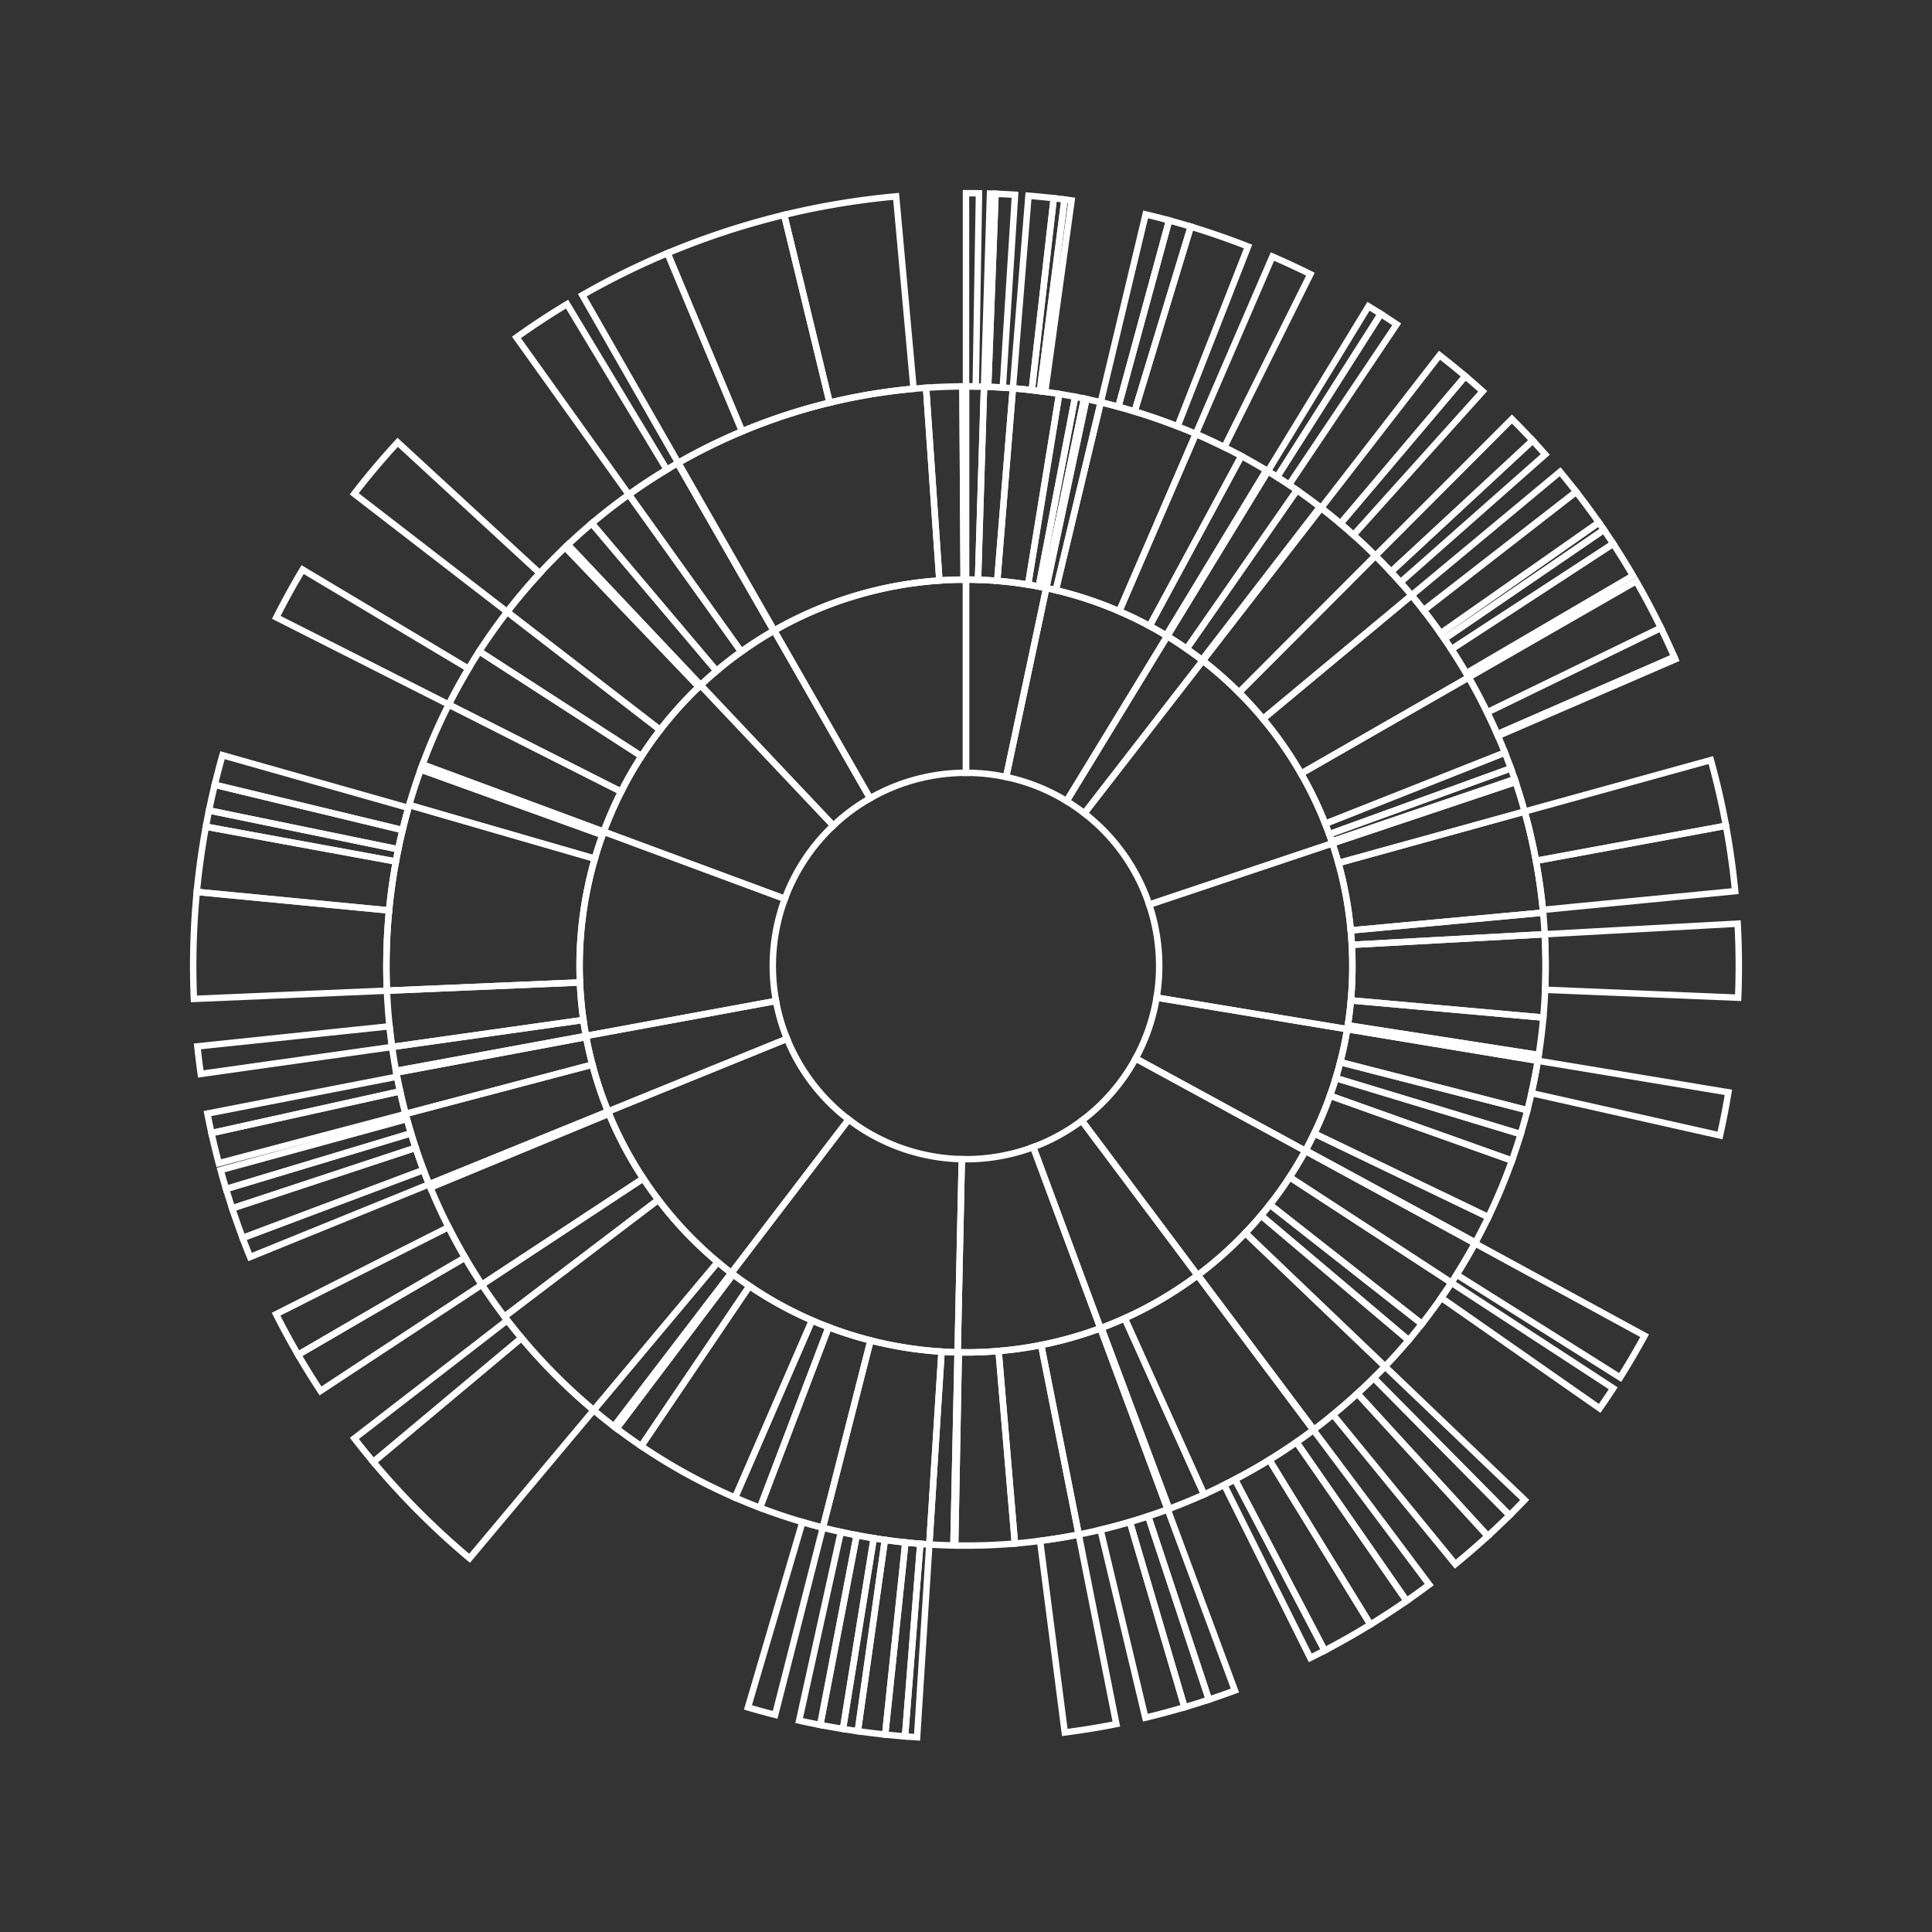 <svg width="300" height="300"><rect width="100%" height="100%" fill="#333333" stroke="none"/><g transform="translate(150,150)"><path title="setup-machine" d="M3.67394039744206e-15,-60A60,60,0,0,1,12.463,-58.691L6.232,-29.346A30,30,0,0,0,1.83697019872103e-15,-30Z" style="stroke: white; fill: none;"></path><path title="command-line" d="M12.463,-58.691A60,60,0,0,1,31.249,-51.22L15.625,-25.61A30,30,0,0,0,6.232,-29.346Z" style="stroke: white; fill: none;"></path><path title="markdown" d="M31.249,-51.22A60,60,0,0,1,36.763,-47.418L18.382,-23.709A30,30,0,0,0,15.625,-25.61Z" style="stroke: white; fill: none;"></path><path title="git-basics" d="M36.763,-47.418A60,60,0,0,1,56.896,-19.048L28.448,-9.524A30,30,0,0,0,18.382,-23.709Z" style="stroke: white; fill: none;"></path><path title="r-intro" d="M56.896,-19.048A60,60,0,0,1,59.193,9.808L29.596,4.904A30,30,0,0,0,28.448,-9.524Z" style="stroke: white; fill: none;"></path><path title="functions" d="M59.193,9.808A60,60,0,0,1,52.687,28.706L26.344,14.353A30,30,0,0,0,29.596,4.904Z" style="stroke: white; fill: none;"></path><path title="vectors" d="M52.687,28.706A60,60,0,0,1,35.964,48.027L17.982,24.014A30,30,0,0,0,26.344,14.353Z" style="stroke: white; fill: none;"></path><path title="lists" d="M35.964,48.027A60,60,0,0,1,20.879,56.25L10.439,28.125A30,30,0,0,0,17.982,24.014Z" style="stroke: white; fill: none;"></path><path title="dataframes" d="M20.879,56.25A60,60,0,0,1,-1.299,59.986L-0.649,29.993A30,30,0,0,0,10.439,28.125Z" style="stroke: white; fill: none;"></path><path title="dplyr" d="M-1.299,59.986A60,60,0,0,1,-36.438,47.668L-18.219,23.834A30,30,0,0,0,-0.649,29.993Z" style="stroke: white; fill: none;"></path><path title="apis" d="M-36.438,47.668A60,60,0,0,1,-55.583,22.595L-27.791,11.298A30,30,0,0,0,-18.219,23.834Z" style="stroke: white; fill: none;"></path><path title="r-markdown" d="M-55.583,22.595A60,60,0,0,1,-59.009,10.859L-29.505,5.43A30,30,0,0,0,-27.791,11.298Z" style="stroke: white; fill: none;"></path><path title="ggplot2" d="M-59.009,10.859A60,60,0,0,1,-56.258,-20.857L-28.129,-10.429A30,30,0,0,0,-29.505,5.43Z" style="stroke: white; fill: none;"></path><path title="git-branches" d="M-56.258,-20.857A60,60,0,0,1,-41.211,-43.608L-20.606,-21.804A30,30,0,0,0,-28.129,-10.429Z" style="stroke: white; fill: none;"></path><path title="git-collaboration" d="M-41.211,-43.608A60,60,0,0,1,-29.789,-52.083L-14.895,-26.041A30,30,0,0,0,-20.606,-21.804Z" style="stroke: white; fill: none;"></path><path title="shiny" d="M-29.789,-52.083A60,60,0,0,1,-1.1021821192326178e-14,-60L-5.510910596163089e-15,-30A30,30,0,0,0,-14.895,-26.041Z" style="stroke: white; fill: none;"></path><path title="git" d="M5.5109105961630896e-15,-90A90,90,0,0,1,2.799,-89.956L1.866,-59.971A60,60,0,0,0,3.67394039744206e-15,-60Z" style="stroke: white; fill: none;"></path><path title="command-line-tools-bash" d="M2.799,-89.956A90,90,0,0,1,7.278,-89.705L4.852,-59.804A60,60,0,0,0,1.866,-59.971Z" style="stroke: white; fill: none;"></path><path title="text-editors" d="M7.278,-89.705A90,90,0,0,1,14.471,-88.829L9.648,-59.219A60,60,0,0,0,4.852,-59.804Z" style="stroke: white; fill: none;"></path><path title="r-language" d="M14.471,-88.829A90,90,0,0,1,16.955,-88.389L11.303,-58.926A60,60,0,0,0,9.648,-59.219Z" style="stroke: white; fill: none;"></path><path title="rstudio" d="M16.955,-88.389A90,90,0,0,1,18.336,-88.112L12.224,-58.742A60,60,0,0,0,11.303,-58.926Z" style="stroke: white; fill: none;"></path><path title="resources" d="M18.336,-88.112A90,90,0,0,1,18.695,-88.037L12.463,-58.691A60,60,0,0,0,12.224,-58.742Z" style="stroke: white; fill: none;"></path><path title="accessing-the-command-line" d="M18.695,-88.037A90,90,0,0,1,20.921,-87.535L13.948,-58.356A60,60,0,0,0,12.463,-58.691Z" style="stroke: white; fill: none;"></path><path title="navigating-the-command-line" d="M20.921,-87.535A90,90,0,0,1,35.685,-82.623L23.79,-55.082A60,60,0,0,0,13.948,-58.356Z" style="stroke: white; fill: none;"></path><path title="file-commands" d="M35.685,-82.623A90,90,0,0,1,42.762,-79.192L28.508,-52.795A60,60,0,0,0,23.79,-55.082Z" style="stroke: white; fill: none;"></path><path title="dealing-with-errors" d="M42.762,-79.192A90,90,0,0,1,46.643,-76.97L31.095,-51.314A60,60,0,0,0,28.508,-52.795Z" style="stroke: white; fill: none;"></path><path title="resources-1" d="M46.643,-76.97A90,90,0,0,1,46.874,-76.83L31.249,-51.22A60,60,0,0,0,31.095,-51.314Z" style="stroke: white; fill: none;"></path><path title="writing-markdown" d="M46.874,-76.83A90,90,0,0,1,51.392,-73.884L34.261,-49.256A60,60,0,0,0,31.249,-51.22Z" style="stroke: white; fill: none;"></path><path title="rendering-markdown" d="M51.392,-73.884A90,90,0,0,1,54.968,-71.264L36.645,-47.509A60,60,0,0,0,34.261,-49.256Z" style="stroke: white; fill: none;"></path><path title="resources-2" d="M54.968,-71.264A90,90,0,0,1,55.145,-71.127L36.763,-47.418A60,60,0,0,0,36.645,-47.509Z" style="stroke: white; fill: none;"></path><path title="what-is-this-git-thing-anyway" d="M55.145,-71.127A90,90,0,0,1,63.578,-63.701L42.386,-42.467A60,60,0,0,0,36.763,-47.418Z" style="stroke: white; fill: none;"></path><path title="installation-setup" d="M63.578,-63.701A90,90,0,0,1,69.188,-57.559L46.125,-38.373A60,60,0,0,0,42.386,-42.467Z" style="stroke: white; fill: none;"></path><path title="making-changes" d="M69.188,-57.559A90,90,0,0,1,78.05,-44.812L52.034,-29.875A60,60,0,0,0,46.125,-38.373Z" style="stroke: white; fill: none;"></path><path title="github-and-remotes" d="M78.05,-44.812A90,90,0,0,1,83.678,-33.135L55.786,-22.09A60,60,0,0,0,52.034,-29.875Z" style="stroke: white; fill: none;"></path><path title="course-assignments-on-github" d="M83.678,-33.135A90,90,0,0,1,84.605,-30.693L56.403,-20.462A60,60,0,0,0,55.786,-22.09Z" style="stroke: white; fill: none;"></path><path title="command-summary" d="M84.605,-30.693A90,90,0,0,1,85.2,-28.999L56.8,-19.332A60,60,0,0,0,56.403,-20.462Z" style="stroke: white; fill: none;"></path><path title="resources-3" d="M85.2,-28.999A90,90,0,0,1,85.344,-28.573L56.896,-19.048A60,60,0,0,0,56.8,-19.332Z" style="stroke: white; fill: none;"></path><path title="programming-with-r" d="M85.344,-28.573A90,90,0,0,1,86.746,-23.982L57.831,-15.988A60,60,0,0,0,56.896,-19.048Z" style="stroke: white; fill: none;"></path><path title="running-r-scripts" d="M86.746,-23.982A90,90,0,0,1,89.618,-8.284L59.745,-5.523A60,60,0,0,0,57.831,-15.988Z" style="stroke: white; fill: none;"></path><path title="comments" d="M89.618,-8.284A90,90,0,0,1,89.865,-4.931L59.91,-3.288A60,60,0,0,0,59.745,-5.523Z" style="stroke: white; fill: none;"></path><path title="variables" d="M89.865,-4.931A90,90,0,0,1,89.643,8.008L59.762,5.339A60,60,0,0,0,59.91,-3.288Z" style="stroke: white; fill: none;"></path><path title="gettinghelp" d="M89.643,8.008A90,90,0,0,1,88.933,13.818L59.289,9.212A60,60,0,0,0,59.762,5.339Z" style="stroke: white; fill: none;"></path><path title="resources-4" d="M88.933,13.818A90,90,0,0,1,88.789,14.712L59.193,9.808A60,60,0,0,0,59.289,9.212Z" style="stroke: white; fill: none;"></path><path title="what-are-functions" d="M88.789,14.712A90,90,0,0,1,87.168,22.398L58.112,14.932A60,60,0,0,0,59.193,9.808Z" style="stroke: white; fill: none;"></path><path title="built-in-r-functions" d="M87.168,22.398A90,90,0,0,1,86.129,26.11L57.42,17.407A60,60,0,0,0,58.112,14.932Z" style="stroke: white; fill: none;"></path><path title="loading-functions" d="M86.129,26.11A90,90,0,0,1,84.778,30.211L56.519,20.141A60,60,0,0,0,57.42,17.407Z" style="stroke: white; fill: none;"></path><path title="writing-functions" d="M84.778,30.211A90,90,0,0,1,81.11,39.001L54.074,26.001A60,60,0,0,0,56.519,20.141Z" style="stroke: white; fill: none;"></path><path title="conditional-statements" d="M81.11,39.001A90,90,0,0,1,79.095,42.942L52.73,28.628A60,60,0,0,0,54.074,26.001Z" style="stroke: white; fill: none;"></path><path title="resources-5" d="M79.095,42.942A90,90,0,0,1,79.031,43.06L52.687,28.706A60,60,0,0,0,52.73,28.628Z" style="stroke: white; fill: none;"></path><path title="what-is-a-vector" d="M79.031,43.06A90,90,0,0,1,75.375,49.18L50.25,32.787A60,60,0,0,0,52.687,28.706Z" style="stroke: white; fill: none;"></path><path title="vector-indices" d="M75.375,49.18A90,90,0,0,1,70.786,55.581L47.191,37.054A60,60,0,0,0,50.25,32.787Z" style="stroke: white; fill: none;"></path><path title="modifying-vectors" d="M70.786,55.581A90,90,0,0,1,68.73,58.105L45.82,38.737A60,60,0,0,0,47.191,37.054Z" style="stroke: white; fill: none;"></path><path title="vector-filtering" d="M68.73,58.105A90,90,0,0,1,65.064,62.183L43.376,41.455A60,60,0,0,0,45.82,38.737Z" style="stroke: white; fill: none;"></path><path title="vectorized-operations" d="M65.064,62.183A90,90,0,0,1,54.003,71.998L36.002,47.999A60,60,0,0,0,43.376,41.455Z" style="stroke: white; fill: none;"></path><path title="resources-6" d="M54.003,71.998A90,90,0,0,1,53.946,72.041L35.964,48.027A60,60,0,0,0,36.002,47.999Z" style="stroke: white; fill: none;"></path><path title="what-is-a-list" d="M53.946,72.041A90,90,0,0,1,36.968,82.057L24.645,54.705A60,60,0,0,0,35.964,48.027Z" style="stroke: white; fill: none;"></path><path title="the-lapply-function" d="M36.968,82.057A90,90,0,0,1,31.539,84.293L21.026,56.195A60,60,0,0,0,24.645,54.705Z" style="stroke: white; fill: none;"></path><path title="resources-7" d="M31.539,84.293A90,90,0,0,1,31.318,84.375L20.879,56.25A60,60,0,0,0,21.026,56.195Z" style="stroke: white; fill: none;"></path><path title="what-is-a-data-frame" d="M31.318,84.375A90,90,0,0,1,17.507,88.281L11.671,58.854A60,60,0,0,0,20.879,56.25Z" style="stroke: white; fill: none;"></path><path title="csv-files" d="M17.507,88.281A90,90,0,0,1,7.595,89.679L5.063,59.786A60,60,0,0,0,11.671,58.854Z" style="stroke: white; fill: none;"></path><path title="factors" d="M7.595,89.679A90,90,0,0,1,-1.683,89.984L-1.122,59.99A60,60,0,0,0,5.063,59.786Z" style="stroke: white; fill: none;"></path><path title="resources-8" d="M-1.683,89.984A90,90,0,0,1,-1.948,89.979L-1.299,59.986A60,60,0,0,0,-1.122,59.99Z" style="stroke: white; fill: none;"></path><path title="a-grammar-of-data-manipulation" d="M-1.948,89.979A90,90,0,0,1,-5.696,89.82L-3.797,59.88A60,60,0,0,0,-1.299,59.986Z" style="stroke: white; fill: none;"></path><path title="using-dplyr-functions" d="M-5.696,89.82A90,90,0,0,1,-22.229,87.212L-14.819,58.141A60,60,0,0,0,-3.797,59.88Z" style="stroke: white; fill: none;"></path><path title="multple-operations" d="M-22.229,87.212A90,90,0,0,1,-31.994,84.121L-21.329,56.081A60,60,0,0,0,-14.819,58.141Z" style="stroke: white; fill: none;"></path><path title="grouped-operations" d="M-31.994,84.121A90,90,0,0,1,-35.861,82.547L-23.907,55.031A60,60,0,0,0,-21.329,56.081Z" style="stroke: white; fill: none;"></path><path title="joins" d="M-35.861,82.547A90,90,0,0,1,-50.434,74.541L-33.623,49.694A60,60,0,0,0,-23.907,55.031Z" style="stroke: white; fill: none;"></path><path title="non-standard-evaluation-vs.standard-evaluation" d="M-50.434,74.541A90,90,0,0,1,-54.253,71.809L-36.169,47.873A60,60,0,0,0,-33.623,49.694Z" style="stroke: white; fill: none;"></path><path title="resources-9" d="M-54.253,71.809A90,90,0,0,1,-54.657,71.502L-36.438,47.668A60,60,0,0,0,-36.169,47.873Z" style="stroke: white; fill: none;"></path><path title="what-is-a-web-api" d="M-54.657,71.502A90,90,0,0,1,-57.814,68.975L-38.543,45.983A60,60,0,0,0,-36.438,47.668Z" style="stroke: white; fill: none;"></path><path title="restful-requests" d="M-57.814,68.975A90,90,0,0,1,-71.664,54.444L-47.776,36.296A60,60,0,0,0,-38.543,45.983Z" style="stroke: white; fill: none;"></path><path title="accessing-web-apis" d="M-71.664,54.444A90,90,0,0,1,-75.175,49.485L-50.117,32.99A60,60,0,0,0,-47.776,36.296Z" style="stroke: white; fill: none;"></path><path title="json" d="M-75.175,49.485A90,90,0,0,1,-83.17,34.392L-55.446,22.928A60,60,0,0,0,-50.117,32.99Z" style="stroke: white; fill: none;"></path><path title="resources-10" d="M-83.17,34.392A90,90,0,0,1,-83.374,33.893L-55.583,22.595A60,60,0,0,0,-55.446,22.928Z" style="stroke: white; fill: none;"></path><path title="r-markdown-and-rstudio" d="M-83.374,33.893A90,90,0,0,1,-87.02,22.967L-58.013,15.312A60,60,0,0,0,-55.583,22.595Z" style="stroke: white; fill: none;"></path><path title="r-markdown-syntax" d="M-87.02,22.967A90,90,0,0,1,-88.466,16.547L-58.977,11.031A60,60,0,0,0,-58.013,15.312Z" style="stroke: white; fill: none;"></path><path title="resources-11" d="M-88.466,16.547A90,90,0,0,1,-88.514,16.289L-59.009,10.859A60,60,0,0,0,-58.977,11.031Z" style="stroke: white; fill: none;"></path><path title="a-grammar-of-graphics" d="M-88.514,16.289A90,90,0,0,1,-89.118,12.57L-59.412,8.38A60,60,0,0,0,-59.009,10.859Z" style="stroke: white; fill: none;"></path><path title="basic-plotting-with-ggplot2" d="M-89.118,12.57A90,90,0,0,1,-89.918,3.831L-59.946,2.554A60,60,0,0,0,-59.412,8.38Z" style="stroke: white; fill: none;"></path><path title="complex-plots" d="M-89.918,3.831A90,90,0,0,1,-86.459,-24.996L-57.639,-16.664A60,60,0,0,0,-59.946,2.554Z" style="stroke: white; fill: none;"></path><path title="other-visualization-libraries" d="M-86.459,-24.996A90,90,0,0,1,-84.671,-30.509L-56.448,-20.339A60,60,0,0,0,-57.639,-16.664Z" style="stroke: white; fill: none;"></path><path title="resources-12" d="M-84.671,-30.509A90,90,0,0,1,-84.387,-31.286L-56.258,-20.857A60,60,0,0,0,-56.448,-20.339Z" style="stroke: white; fill: none;"></path><path title="git-branches" d="M-84.387,-31.286A90,90,0,0,1,-80.321,-40.602L-53.547,-27.068A60,60,0,0,0,-56.258,-20.857Z" style="stroke: white; fill: none;"></path><path title="merging" d="M-80.321,-40.602A90,90,0,0,1,-75.579,-48.865L-50.386,-32.577A60,60,0,0,0,-53.547,-27.068Z" style="stroke: white; fill: none;"></path><path title="undoing-changes" d="M-75.579,-48.865A90,90,0,0,1,-71.247,-54.99L-47.498,-36.66A60,60,0,0,0,-50.386,-32.577Z" style="stroke: white; fill: none;"></path><path title="github-and-branches" d="M-71.247,-54.99A90,90,0,0,1,-62.228,-65.021L-41.485,-43.347A60,60,0,0,0,-47.498,-36.66Z" style="stroke: white; fill: none;"></path><path title="resources-13" d="M-62.228,-65.021A90,90,0,0,1,-61.817,-65.411L-41.211,-43.608A60,60,0,0,0,-41.485,-43.347Z" style="stroke: white; fill: none;"></path><path title="centralized-workflow" d="M-61.817,-65.411A90,90,0,0,1,-58.105,-68.73L-38.737,-45.82A60,60,0,0,0,-41.211,-43.608Z" style="stroke: white; fill: none;"></path><path title="feature-branch-workflow" d="M-58.105,-68.73A90,90,0,0,1,-52.355,-73.205L-34.903,-48.803A60,60,0,0,0,-38.737,-45.82Z" style="stroke: white; fill: none;"></path><path title="forking-workflow" d="M-52.355,-73.205A90,90,0,0,1,-44.772,-78.073L-29.848,-52.049A60,60,0,0,0,-34.903,-48.803Z" style="stroke: white; fill: none;"></path><path title="resources-14" d="M-44.772,-78.073A90,90,0,0,1,-44.684,-78.124L-29.789,-52.083A60,60,0,0,0,-29.848,-52.049Z" style="stroke: white; fill: none;"></path><path title="creating-shiny-apps" d="M-44.684,-78.124A90,90,0,0,1,-6.197,-89.786L-4.131,-59.858A60,60,0,0,0,-29.789,-52.083Z" style="stroke: white; fill: none;"></path><path title="publishing-shiny-apps" d="M-6.197,-89.786A90,90,0,0,1,-0.544,-89.998L-0.363,-59.999A60,60,0,0,0,-4.131,-59.858Z" style="stroke: white; fill: none;"></path><path title="resources-15" d="M-0.544,-89.998A90,90,0,0,1,-9.646878956150053e-14,-90L-6.431252637433369e-14,-60A60,60,0,0,0,-0.363,-59.999Z" style="stroke: white; fill: none;"></path><path title="github" d="M7.34788079488412e-15,-120A120,120,0,0,1,2.017,-119.983L1.512,-89.987A90,90,0,0,0,5.5109105961630896e-15,-90Z" style="stroke: white; fill: none;"></path><path title="command-line-on-a-mac" d="M3.731,-119.942A120,120,0,0,1,4.585,-119.912L3.439,-89.934A90,90,0,0,0,2.799,-89.956Z" style="stroke: white; fill: none;"></path><path title="command-line-on-windows" d="M4.585,-119.912A120,120,0,0,1,7.616,-119.758L5.712,-89.819A90,90,0,0,0,3.439,-89.934Z" style="stroke: white; fill: none;"></path><path title="atom" d="M9.704,-119.607A120,120,0,0,1,13.626,-119.224L10.219,-89.418A90,90,0,0,0,7.278,-89.705Z" style="stroke: white; fill: none;"></path><path title="visual-studio-code" d="M13.626,-119.224A120,120,0,0,1,15.295,-119.021L11.471,-89.266A90,90,0,0,0,10.219,-89.418Z" style="stroke: white; fill: none;"></path><path title="sublime-text" d="M15.295,-119.021A120,120,0,0,1,16.392,-118.875L12.294,-89.156A90,90,0,0,0,11.471,-89.266Z" style="stroke: white; fill: none;"></path><path title="changing-directories" d="M27.895,-116.713A120,120,0,0,1,31.541,-115.781L23.655,-86.836A90,90,0,0,0,20.921,-87.535Z" style="stroke: white; fill: none;"></path><path title="listing-files" d="M31.541,-115.781A120,120,0,0,1,34.905,-114.811L26.179,-86.109A90,90,0,0,0,23.655,-86.836Z" style="stroke: white; fill: none;"></path><path title="paths" d="M34.905,-114.811A120,120,0,0,1,43.797,-111.722L32.848,-83.792A90,90,0,0,0,26.179,-86.109Z" style="stroke: white; fill: none;"></path><path title="learning-new-commands" d="M47.58,-110.164A120,120,0,0,1,53.479,-107.424L40.109,-80.568A90,90,0,0,0,35.685,-82.623Z" style="stroke: white; fill: none;"></path><path title="text-formatting" d="M62.498,-102.44A120,120,0,0,1,64.405,-101.252L48.304,-75.939A90,90,0,0,0,46.874,-76.83Z" style="stroke: white; fill: none;"></path><path title="text-blocks" d="M64.405,-101.252A120,120,0,0,1,66.876,-99.638L50.157,-74.728A90,90,0,0,0,48.304,-75.939Z" style="stroke: white; fill: none;"></path><path title="git-core-concepts" d="M73.527,-94.836A120,120,0,0,1,77.532,-91.591L58.149,-68.693A90,90,0,0,0,55.145,-71.127Z" style="stroke: white; fill: none;"></path><path title="wait-but-what-is-github-then" d="M77.532,-91.591A120,120,0,0,1,80.233,-89.234L60.174,-66.926A90,90,0,0,0,58.149,-68.693Z" style="stroke: white; fill: none;"></path><path title="creating-a-repo" d="M84.771,-84.934A120,120,0,0,1,87.988,-81.597L65.991,-61.198A90,90,0,0,0,63.578,-63.701Z" style="stroke: white; fill: none;"></path><path title="checking-status" d="M87.988,-81.597A120,120,0,0,1,89.946,-79.434L67.459,-59.575A90,90,0,0,0,65.991,-61.198Z" style="stroke: white; fill: none;"></path><path title="adding-files" d="M92.251,-76.745A120,120,0,0,1,94.749,-73.638L71.062,-55.229A90,90,0,0,0,69.188,-57.559Z" style="stroke: white; fill: none;"></path><path title="committing" d="M94.749,-73.638A120,120,0,0,1,98.273,-68.866L73.705,-51.649A90,90,0,0,0,71.062,-55.229Z" style="stroke: white; fill: none;"></path><path title="commit-history" d="M98.273,-68.866A120,120,0,0,1,99.058,-67.731L74.294,-50.798A90,90,0,0,0,73.705,-51.649Z" style="stroke: white; fill: none;"></path><path title="reviewing-the-process" d="M99.058,-67.731A120,120,0,0,1,100.499,-65.573L75.375,-49.18A90,90,0,0,0,74.294,-50.798Z" style="stroke: white; fill: none;"></path><path title="the-.gitignore-file" d="M100.499,-65.573A120,120,0,0,1,103.563,-60.619L77.672,-45.464A90,90,0,0,0,75.375,-49.18Z" style="stroke: white; fill: none;"></path><path title="forking-and-cloning" d="M104.067,-59.75A120,120,0,0,1,107.903,-52.506L80.928,-39.379A90,90,0,0,0,78.05,-44.812Z" style="stroke: white; fill: none;"></path><path title="pushing-and-pulling" d="M107.903,-52.506A120,120,0,0,1,109.989,-47.984L82.492,-35.988A90,90,0,0,0,80.928,-39.379Z" style="stroke: white; fill: none;"></path><path title="reviewing-the-process-1" d="M109.989,-47.984A120,120,0,0,1,110.144,-47.626L82.608,-35.719A90,90,0,0,0,82.492,-35.988Z" style="stroke: white; fill: none;"></path><path title="rscript-cmd" d="M115.661,-31.976A120,120,0,0,1,118.008,-21.776L88.506,-16.332A90,90,0,0,0,86.746,-23.982Z" style="stroke: white; fill: none;"></path><path title="rstudio-1" d="M118.008,-21.776A120,120,0,0,1,119.436,-11.623L89.577,-8.718A90,90,0,0,0,88.506,-16.332Z" style="stroke: white; fill: none;"></path><path title="basic-data-types" d="M119.82,-6.575A120,120,0,0,1,119.899,4.923L89.924,3.693A90,90,0,0,0,89.865,-4.931Z" style="stroke: white; fill: none;"></path><path title="r-function-syntax" d="M118.386,19.617A120,120,0,0,1,117.079,26.314L87.81,19.736A90,90,0,0,0,88.789,14.712Z" style="stroke: white; fill: none;"></path><path title="creating-vectors" d="M105.374,57.413A120,120,0,0,1,101.576,63.893L76.182,47.92A90,90,0,0,0,79.031,43.06Z" style="stroke: white; fill: none;"></path><path title="multiple-indicies" d="M100.499,65.573A120,120,0,0,1,98.396,68.689L73.797,51.517A90,90,0,0,0,75.375,49.18Z" style="stroke: white; fill: none;"></path><path title="recycling" d="M86.751,82.911A120,120,0,0,1,84.411,85.292L63.309,63.969A90,90,0,0,0,65.064,62.183Z" style="stroke: white; fill: none;"></path><path title="everything-is-a-vector" d="M84.411,85.292A120,120,0,0,1,81.027,88.513L60.77,66.385A90,90,0,0,0,63.309,63.969Z" style="stroke: white; fill: none;"></path><path title="vectorized-functions" d="M81.027,88.513A120,120,0,0,1,75.979,92.882L56.984,69.662A90,90,0,0,0,60.77,66.385Z" style="stroke: white; fill: none;"></path><path title="creating-lists" d="M71.928,96.054A120,120,0,0,1,68.419,98.584L51.315,73.938A90,90,0,0,0,53.946,72.041Z" style="stroke: white; fill: none;"></path><path title="accessing-lists" d="M68.419,98.584A120,120,0,0,1,62.797,102.257L47.098,76.693A90,90,0,0,0,51.315,73.938Z" style="stroke: white; fill: none;"></path><path title="list-indicies" d="M62.797,102.257A120,120,0,0,1,55.688,106.296L41.766,79.722A90,90,0,0,0,47.098,76.693Z" style="stroke: white; fill: none;"></path><path title="modifying-lists" d="M55.688,106.296A120,120,0,0,1,53.457,107.435L40.093,80.576A90,90,0,0,0,41.766,79.722Z" style="stroke: white; fill: none;"></path><path title="creating-data-frames" d="M41.758,112.5A120,120,0,0,1,37.718,113.918L28.288,85.439A90,90,0,0,0,31.318,84.375Z" style="stroke: white; fill: none;"></path><path title="describing-structure-of-data-frames" d="M37.718,113.918A120,120,0,0,1,33.933,115.102L25.45,86.327A90,90,0,0,0,28.288,85.439Z" style="stroke: white; fill: none;"></path><path title="accessing-data-in-data-frames" d="M33.933,115.102A120,120,0,0,1,27.85,116.723L20.888,87.543A90,90,0,0,0,25.45,86.327Z" style="stroke: white; fill: none;"></path><path title="working-directory" d="M23.343,117.708A120,120,0,0,1,15.338,119.016L11.503,89.262A90,90,0,0,0,17.507,88.281Z" style="stroke: white; fill: none;"></path><path title="select" d="M-7.594,119.759A120,120,0,0,1,-9.465,119.626L-7.098,89.72A90,90,0,0,0,-5.696,89.82Z" style="stroke: white; fill: none;"></path><path title="filter" d="M-9.465,119.626A120,120,0,0,1,-12.55,119.342L-9.413,89.506A90,90,0,0,0,-7.098,89.72Z" style="stroke: white; fill: none;"></path><path title="mutate" d="M-12.55,119.342A120,120,0,0,1,-16.797,118.819L-12.598,89.114A90,90,0,0,0,-9.413,89.506Z" style="stroke: white; fill: none;"></path><path title="arrange" d="M-16.797,118.819A120,120,0,0,1,-19.104,118.47L-14.328,88.852A90,90,0,0,0,-12.598,89.114Z" style="stroke: white; fill: none;"></path><path title="summarize" d="M-19.104,118.47A120,120,0,0,1,-22.631,117.847L-16.973,88.385A90,90,0,0,0,-14.328,88.852Z" style="stroke: white; fill: none;"></path><path title="distinct" d="M-22.631,117.847A120,120,0,0,1,-25.909,117.17L-19.432,87.877A90,90,0,0,0,-16.973,88.385Z" style="stroke: white; fill: none;"></path><path title="the-pipe-operator" d="M-29.638,116.282A120,120,0,0,1,-33.859,115.124L-25.395,86.343A90,90,0,0,0,-22.229,87.212Z" style="stroke: white; fill: none;"></path><path title="uris" d="M-77.085,91.967A120,120,0,0,1,-92.028,77.012L-69.021,57.759A90,90,0,0,0,-57.814,68.975Z" style="stroke: white; fill: none;"></path><path title="http-verbs" d="M-92.028,77.012A120,120,0,0,1,-94.971,73.352L-71.228,55.014A90,90,0,0,0,-69.021,57.759Z" style="stroke: white; fill: none;"></path><path title="parsing-json" d="M-100.233,65.98A120,120,0,0,1,-103.71,60.367L-77.783,45.275A90,90,0,0,0,-75.175,49.485Z" style="stroke: white; fill: none;"></path><path title="flattening-data" d="M-103.71,60.367A120,120,0,0,1,-107.129,54.067L-80.347,40.55A90,90,0,0,0,-77.783,45.275Z" style="stroke: white; fill: none;"></path><path title="creating-.rmd-files" d="M-111.166,45.19A120,120,0,0,1,-112.323,42.233L-84.242,31.675A90,90,0,0,0,-83.374,33.893Z" style="stroke: white; fill: none;"></path><path title="rmd-content" d="M-112.323,42.233A120,120,0,0,1,-113.945,37.636L-85.459,28.227A90,90,0,0,0,-84.242,31.675Z" style="stroke: white; fill: none;"></path><path title="knitting-documents" d="M-113.945,37.636A120,120,0,0,1,-114.895,34.628L-86.171,25.971A90,90,0,0,0,-85.459,28.227Z" style="stroke: white; fill: none;"></path><path title="html" d="M-114.895,34.628A120,120,0,0,1,-115.74,31.689L-86.805,23.767A90,90,0,0,0,-86.171,25.971Z" style="stroke: white; fill: none;"></path><path title="r-code-chunks" d="M-116.027,30.623A120,120,0,0,1,-117.161,25.948L-87.871,19.461A90,90,0,0,0,-87.02,22.967Z" style="stroke: white; fill: none;"></path><path title="inline-code" d="M-117.161,25.948A120,120,0,0,1,-117.792,22.914L-88.344,17.186A90,90,0,0,0,-87.871,19.461Z" style="stroke: white; fill: none;"></path><path title="aesthetic-mappings" d="M-118.824,16.76A120,120,0,0,1,-119.349,12.483L-89.512,9.362A90,90,0,0,0,-89.118,12.57Z" style="stroke: white; fill: none;"></path><path title="specifying-geometry" d="M-119.891,5.108A120,120,0,0,1,-119.447,-11.504L-89.585,-8.628A90,90,0,0,0,-89.918,3.831Z" style="stroke: white; fill: none;"></path><path title="styling-with-scales" d="M-119.447,-11.504A120,120,0,0,1,-118.034,-21.634L-88.525,-16.225A90,90,0,0,0,-89.585,-8.628Z" style="stroke: white; fill: none;"></path><path title="coordinate-systems" d="M-118.034,-21.634A120,120,0,0,1,-117.544,-24.153L-88.158,-18.115A90,90,0,0,0,-88.525,-16.225Z" style="stroke: white; fill: none;"></path><path title="facets" d="M-117.544,-24.153A120,120,0,0,1,-116.654,-28.14L-87.49,-21.105A90,90,0,0,0,-88.158,-18.115Z" style="stroke: white; fill: none;"></path><path title="labels-annotations" d="M-116.654,-28.14A120,120,0,0,1,-115.449,-32.734L-86.587,-24.551A90,90,0,0,0,-87.49,-21.105Z" style="stroke: white; fill: none;"></path><path title="merge-conflicts" d="M-107.095,-54.136A120,120,0,0,1,-103.011,-61.553L-77.258,-46.165A90,90,0,0,0,-80.321,-40.602Z" style="stroke: white; fill: none;"></path><path title="github-pages" d="M-94.996,-73.32A120,120,0,0,1,-88.249,-81.315L-66.187,-60.986A90,90,0,0,0,-71.247,-54.99Z" style="stroke: white; fill: none;"></path><path title="pull-requests" d="M-69.807,-97.607A120,120,0,0,1,-61.949,-102.773L-46.461,-77.08A90,90,0,0,0,-52.355,-73.205Z" style="stroke: white; fill: none;"></path><path title="application-structure" d="M-59.579,-104.165A120,120,0,0,1,-46.347,-110.689L-34.76,-83.016A90,90,0,0,0,-44.684,-78.124Z" style="stroke: white; fill: none;"></path><path title="the-ui" d="M-46.347,-110.689A120,120,0,0,1,-28.23,-116.632L-21.172,-87.474A90,90,0,0,0,-34.76,-83.016Z" style="stroke: white; fill: none;"></path><path title="the-server" d="M-28.23,-116.632A120,120,0,0,1,-10.852,-119.508L-8.139,-89.631A90,90,0,0,0,-21.172,-87.474Z" style="stroke: white; fill: none;"></path></g></svg>